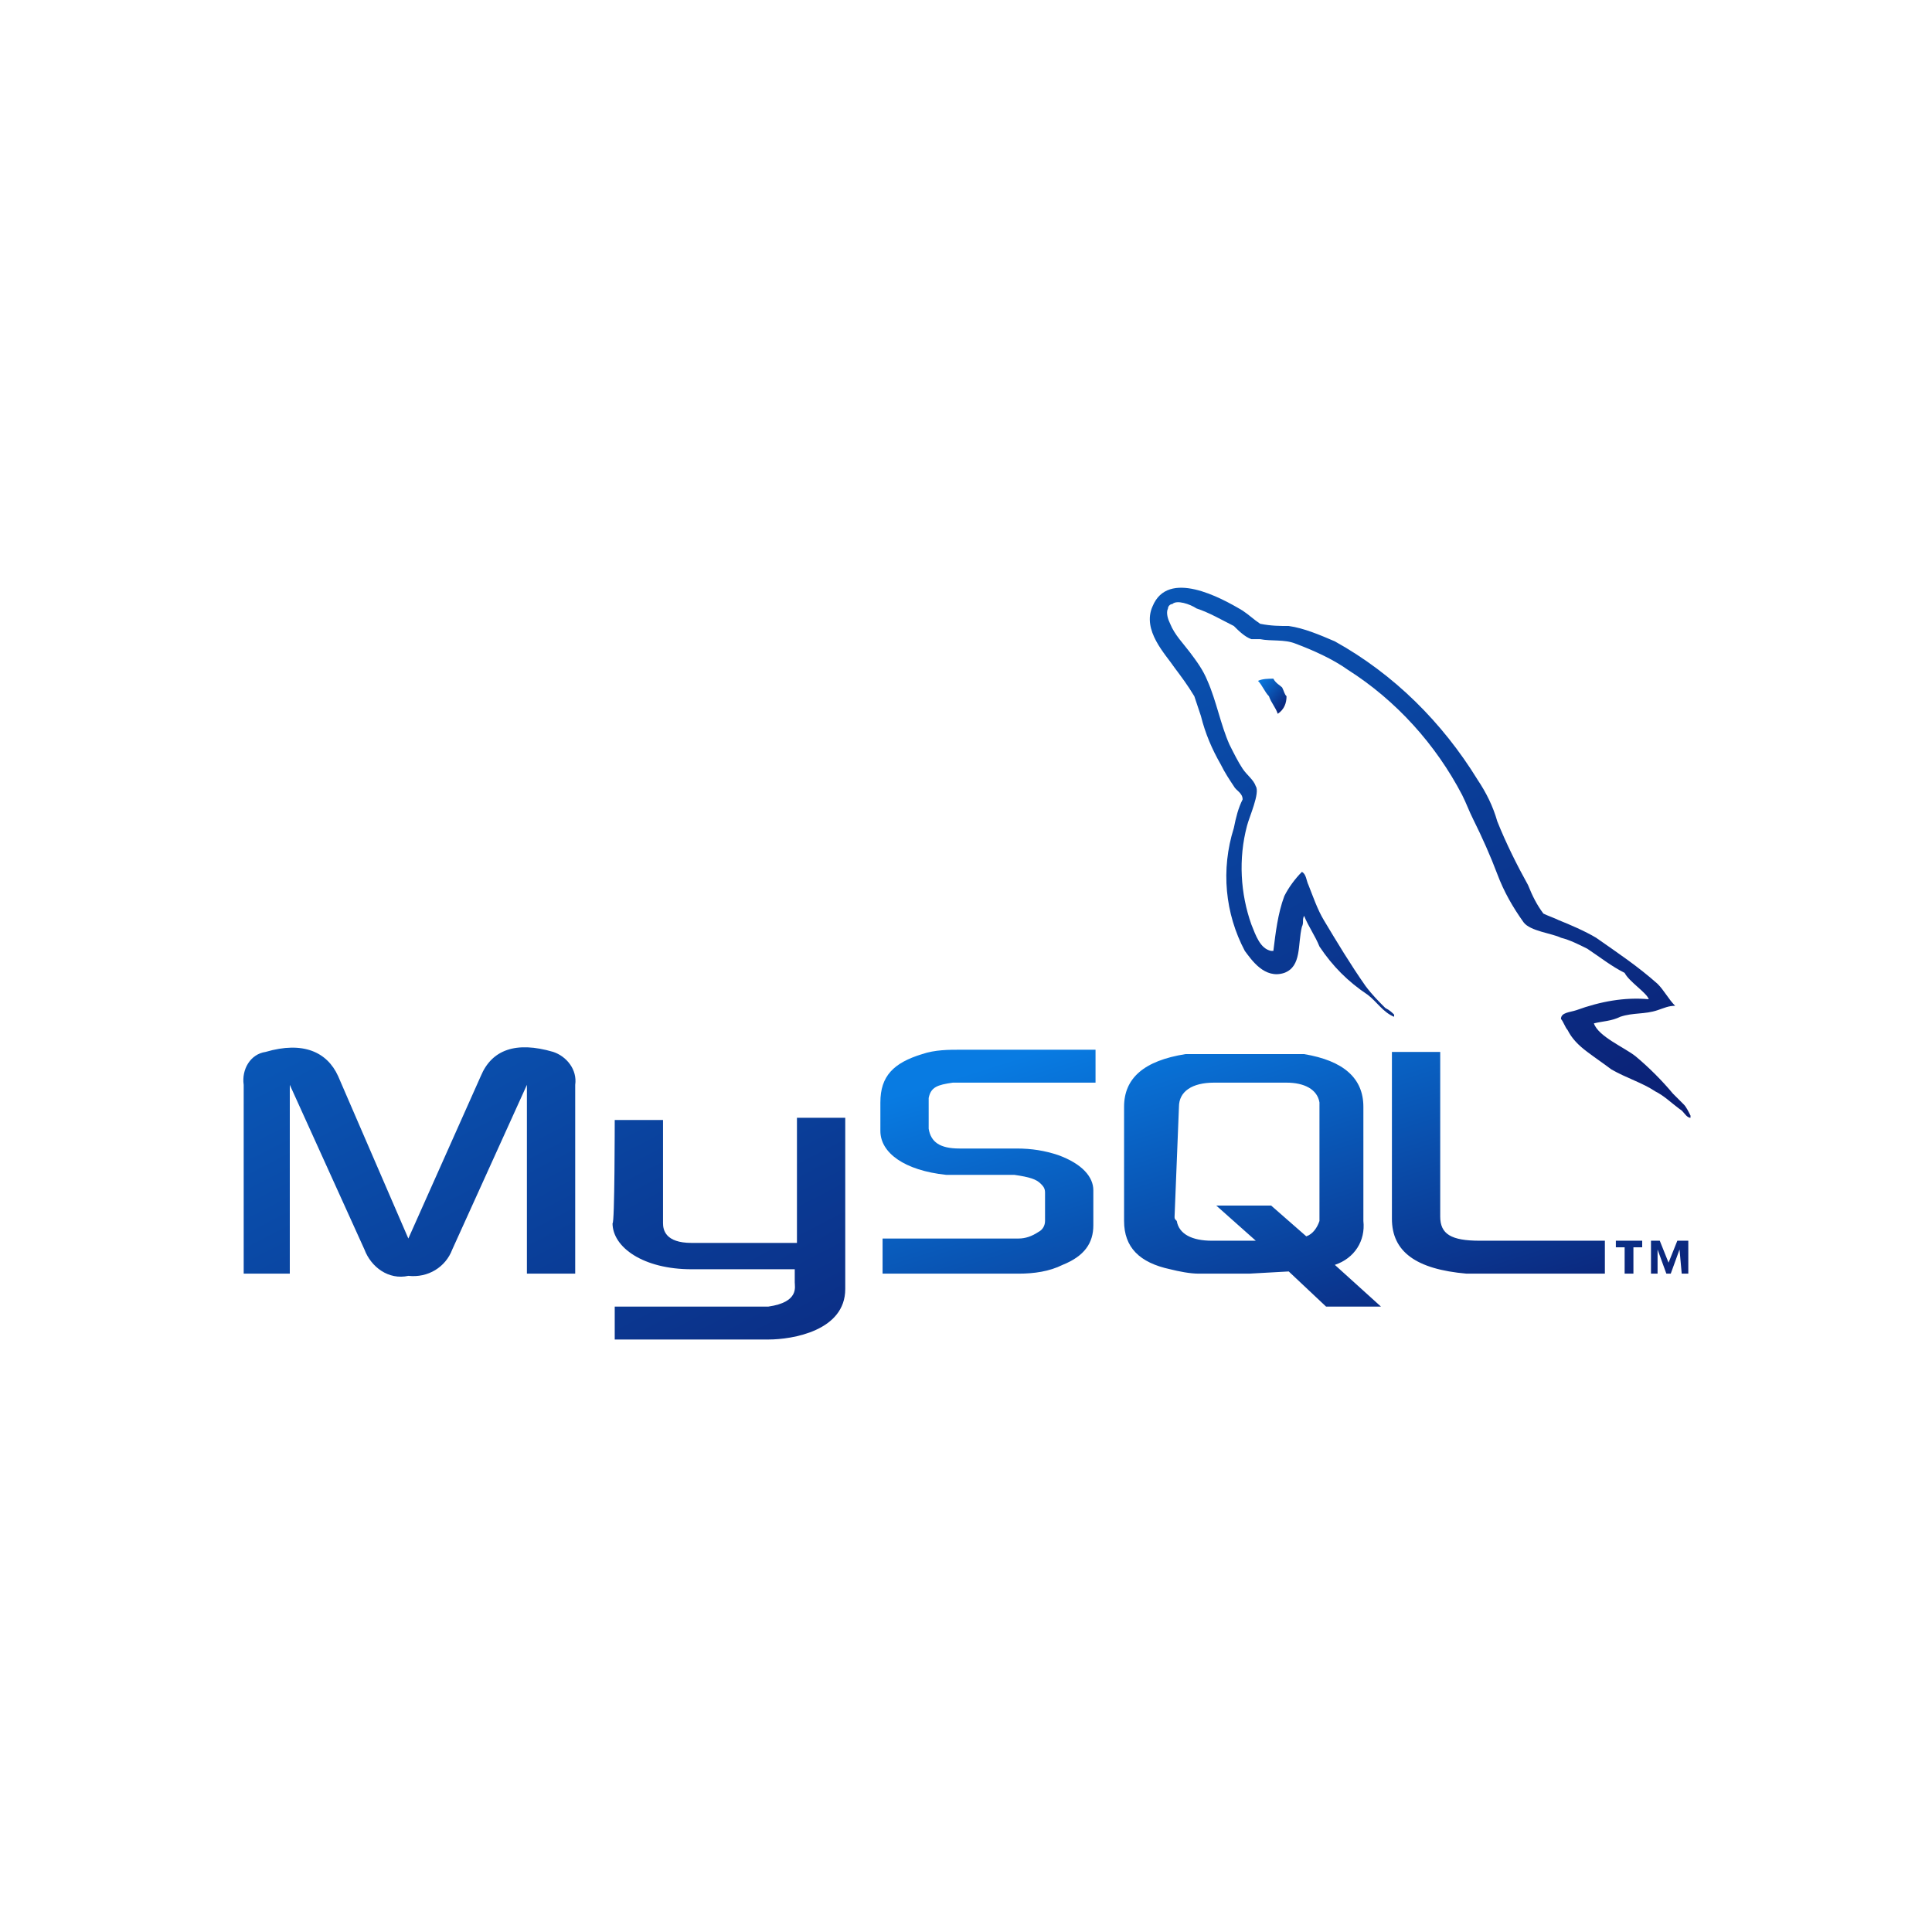 <?xml version="1.0" encoding="utf-8"?>
<!-- Generator: Adobe Illustrator 22.0.1, SVG Export Plug-In . SVG Version: 6.00 Build 0)  -->
<svg version="1.1" id="Layer_1" xmlns="http://www.w3.org/2000/svg" xmlns:xlink="http://www.w3.org/1999/xlink" x="0px" y="0px"
	 width="88px" height="88px" viewBox="0 0 88 88" style="enable-background:new 0 0 88 88;" xml:space="preserve">
<style type="text/css">
	.st0{fill:none;}
	.st1{fill:url(#SVGID_1_);}
	.st2{fill:url(#SVGID_2_);}
	.st3{fill:url(#SVGID_3_);}
</style>
<g transform="translate(-827 -3299)">
	<path class="st0" d="M871,3299c24.3,0,44,19.7,44,44s-19.7,44-44,44s-44-19.7-44-44S846.7,3299,871,3299z"/>
	<g transform="translate(838 3325.813)">
		
			<linearGradient id="SVGID_1_" gradientUnits="userSpaceOnUse" x1="-1083.558" y1="5522.59" x2="-1082.527" y2="5521.552" gradientTransform="matrix(66.011 0 0 -34.273 71522.875 189276.297)">
			<stop  offset="0" style="stop-color:#087BE2"/>
			<stop  offset="1" style="stop-color:#0C0F60"/>
		</linearGradient>
		<path class="st1" d="M0,31.2h2.2v-8.6l3.4,7.5c0.3,0.8,1.1,1.4,2,1.2c0.9,0.1,1.7-0.4,2-1.2l3.4-7.5v8.6h2.2v-8.6
			c0.1-0.7-0.4-1.3-1-1.5c-1.7-0.5-2.8-0.1-3.3,1.1l-3.3,7.4l-3.2-7.4c-0.5-1.1-1.6-1.6-3.3-1.1c-0.7,0.1-1.1,0.8-1,1.5V31.2L0,31.2
			z M17,24.2h2.2v4.7c0,0.3,0.1,0.9,1.3,0.9c0.6,0,4.7,0,4.8,0v-5.7h2.2v7.8c0,1.9-2.4,2.3-3.5,2.3H17v-1.5H24
			c1.4-0.2,1.2-0.9,1.2-1.1v-0.6h-4.7c-2.2,0-3.6-1-3.6-2.1C17,29,17,24.2,17,24.2L17,24.2z M64.1,18.7c-1.1-0.1-2.2,0.1-3.3,0.5
			c-0.3,0.1-0.7,0.1-0.7,0.4c0.1,0.1,0.2,0.4,0.3,0.5c0.2,0.4,0.5,0.7,0.9,1c0.4,0.3,0.7,0.5,1.1,0.8c0.7,0.4,1.4,0.6,2,1
			c0.4,0.2,0.7,0.5,1.1,0.8c0.2,0.1,0.3,0.4,0.5,0.4v-0.1c-0.1-0.2-0.2-0.4-0.3-0.5c-0.2-0.2-0.3-0.3-0.5-0.5
			c-0.5-0.6-1.1-1.2-1.7-1.7c-0.5-0.4-1.7-0.9-1.9-1.5l0,0c0.4-0.1,0.8-0.1,1.2-0.3c0.6-0.2,1.1-0.1,1.7-0.3
			c0.3-0.1,0.5-0.2,0.8-0.2V19c-0.3-0.3-0.5-0.7-0.8-1c-0.9-0.8-1.8-1.4-2.8-2.1c-0.5-0.3-1.2-0.6-1.7-0.8c-0.2-0.1-0.5-0.2-0.7-0.3
			c-0.3-0.4-0.5-0.8-0.7-1.3c-0.5-0.9-1-1.9-1.4-2.9c-0.2-0.7-0.5-1.3-0.9-1.9c-1.6-2.6-3.8-4.8-6.5-6.3c-0.7-0.3-1.4-0.6-2.1-0.7
			c-0.4,0-0.8,0-1.3-0.1c-0.3-0.2-0.5-0.4-0.8-0.6c-1-0.6-3.4-1.9-4.1-0.2C41,1.9,42.1,3,42.5,3.6c0.3,0.4,0.6,0.8,0.9,1.3
			c0.1,0.3,0.2,0.6,0.3,0.9c0.2,0.8,0.5,1.5,0.9,2.2c0.2,0.4,0.4,0.7,0.6,1c0.1,0.2,0.4,0.3,0.4,0.6c-0.2,0.4-0.3,0.8-0.4,1.3
			c-0.6,1.9-0.4,3.9,0.5,5.6c0.3,0.4,0.9,1.3,1.8,1c0.8-0.3,0.6-1.3,0.8-2.1c0.1-0.2,0-0.3,0.1-0.5v0c0.2,0.5,0.5,0.9,0.7,1.4
			c0.6,0.9,1.3,1.6,2.2,2.2c0.4,0.3,0.7,0.8,1.2,1v-0.1h0c-0.1-0.1-0.2-0.2-0.4-0.3c-0.3-0.3-0.6-0.6-0.9-1c-0.7-1-1.3-2-1.9-3
			c-0.3-0.5-0.5-1.1-0.7-1.6c-0.1-0.2-0.1-0.5-0.3-0.6c-0.3,0.3-0.6,0.7-0.8,1.1c-0.3,0.8-0.4,1.7-0.5,2.5c-0.1,0,0,0-0.1,0
			c-0.5-0.1-0.7-0.7-0.9-1.2c-0.5-1.4-0.6-3-0.2-4.5c0.1-0.4,0.6-1.5,0.4-1.8c-0.1-0.3-0.4-0.5-0.6-0.8c-0.2-0.3-0.4-0.7-0.6-1.1
			c-0.4-0.9-0.6-2-1-2.9c-0.2-0.5-0.5-0.9-0.8-1.3c-0.3-0.4-0.7-0.8-0.9-1.3c-0.1-0.2-0.2-0.5-0.1-0.7c0-0.1,0.1-0.2,0.2-0.2
			c0.2-0.2,0.8,0,1.1,0.2c0.6,0.2,1.1,0.5,1.7,0.8c0.2,0.2,0.5,0.5,0.8,0.6h0.4c0.5,0.1,1.1,0,1.6,0.2c0.8,0.3,1.7,0.7,2.4,1.2
			c2.2,1.4,4,3.4,5.2,5.7c0.2,0.4,0.3,0.7,0.5,1.1c0.4,0.8,0.8,1.7,1.1,2.5c0.3,0.8,0.7,1.5,1.2,2.2c0.3,0.4,1.3,0.5,1.7,0.7
			c0.4,0.1,0.8,0.3,1.2,0.5c0.6,0.4,1.1,0.8,1.7,1.1C63.2,17.9,64,18.4,64.1,18.7L64.1,18.7z"/>
		
			<linearGradient id="SVGID_2_" gradientUnits="userSpaceOnUse" x1="-290.325" y1="2188.722" x2="-289.294" y2="2187.684" gradientTransform="matrix(1.345 0 0 -1.608 436.915 3523.474)">
			<stop  offset="0" style="stop-color:#087BE2"/>
			<stop  offset="1" style="stop-color:#0C0F60"/>
		</linearGradient>
		<path class="st2" d="M47,4.1c-0.2,0-0.5,0-0.7,0.1v0h0c0.2,0.2,0.3,0.5,0.5,0.7c0.1,0.3,0.3,0.5,0.4,0.8l0,0
			c0.3-0.2,0.4-0.5,0.4-0.8c-0.1-0.1-0.1-0.2-0.2-0.4C47.3,4.4,47.1,4.3,47,4.1L47,4.1z"/>
		
			<linearGradient id="SVGID_3_" gradientUnits="userSpaceOnUse" x1="-1070.446" y1="5201.746" x2="-1069.415" y2="5200.708" gradientTransform="matrix(36.794 0 0 -11.598 39413.477 60353.492)">
			<stop  offset="0" style="stop-color:#087BE2"/>
			<stop  offset="1" style="stop-color:#0C0F60"/>
		</linearGradient>
		<path class="st3" d="M29.1,31.2h6.3c0.7,0,1.4-0.1,2-0.4c1-0.4,1.4-1,1.4-1.8v-1.6c0-0.6-0.5-1.2-1.6-1.6
			c-0.6-0.2-1.2-0.3-1.9-0.3h-2.6c-0.9,0-1.3-0.3-1.4-0.9c0-0.1,0-0.1,0-0.2v-1c0-0.1,0-0.1,0-0.2c0.1-0.5,0.4-0.6,1.1-0.7h6.5v-1.5
			h-6.1c-0.6,0-1.2,0-1.8,0.2c-1.3,0.4-1.9,1-1.9,2.2v1.3c0,1,1.1,1.8,3,2c0.2,0,0.4,0,0.6,0H35c0.1,0,0.2,0,0.2,0
			c0.7,0.1,1,0.2,1.2,0.4c0.1,0.1,0.2,0.2,0.2,0.4v1.3c0,0.2-0.1,0.4-0.3,0.5c-0.3,0.2-0.6,0.3-0.9,0.3c-0.1,0-0.1,0-0.2,0h-6V31.2
			L29.1,31.2z M52.4,28.7c0,1.5,1.1,2.3,3.4,2.5c0.2,0,0.4,0,0.6,0h5.7v-1.5h-5.7c-1.3,0-1.8-0.3-1.8-1.1v-7.5h-2.2L52.4,28.7
			L52.4,28.7z M40.2,28.8v-5.2c0-1.3,0.9-2.1,2.8-2.4c0.2,0,0.4,0,0.6,0h4.2c0.2,0,0.4,0,0.6,0c1.8,0.3,2.7,1.1,2.7,2.4v5.2
			c0.1,0.9-0.4,1.7-1.3,2l2.1,1.9h-2.5l-1.7-1.6l-1.8,0.1h-2.3c-0.4,0-0.9-0.1-1.3-0.2C40.9,30.7,40.2,30,40.2,28.8L40.2,28.8z
			 M42.5,28.6c0,0.1,0,0.1,0.1,0.2c0.1,0.6,0.7,0.9,1.6,0.9h2l-1.8-1.6h2.5l1.6,1.4c0.3-0.1,0.5-0.4,0.6-0.7c0-0.1,0-0.1,0-0.2v-5
			c0-0.1,0-0.1,0-0.2c-0.1-0.6-0.7-0.9-1.5-0.9h-3.3c-1,0-1.6,0.4-1.6,1.1L42.5,28.6z M63.1,31.2h0.3V30h0.4v-0.3h-1.2V30h0.4V31.2z
			 M65.6,31.2h0.3v-1.5h-0.5l-0.4,1l-0.4-1h-0.4v1.5h0.3v-1.1h0l0.4,1.1h0.2l0.4-1.1L65.6,31.2L65.6,31.2z"/>
	</g>
</g>
</svg>
